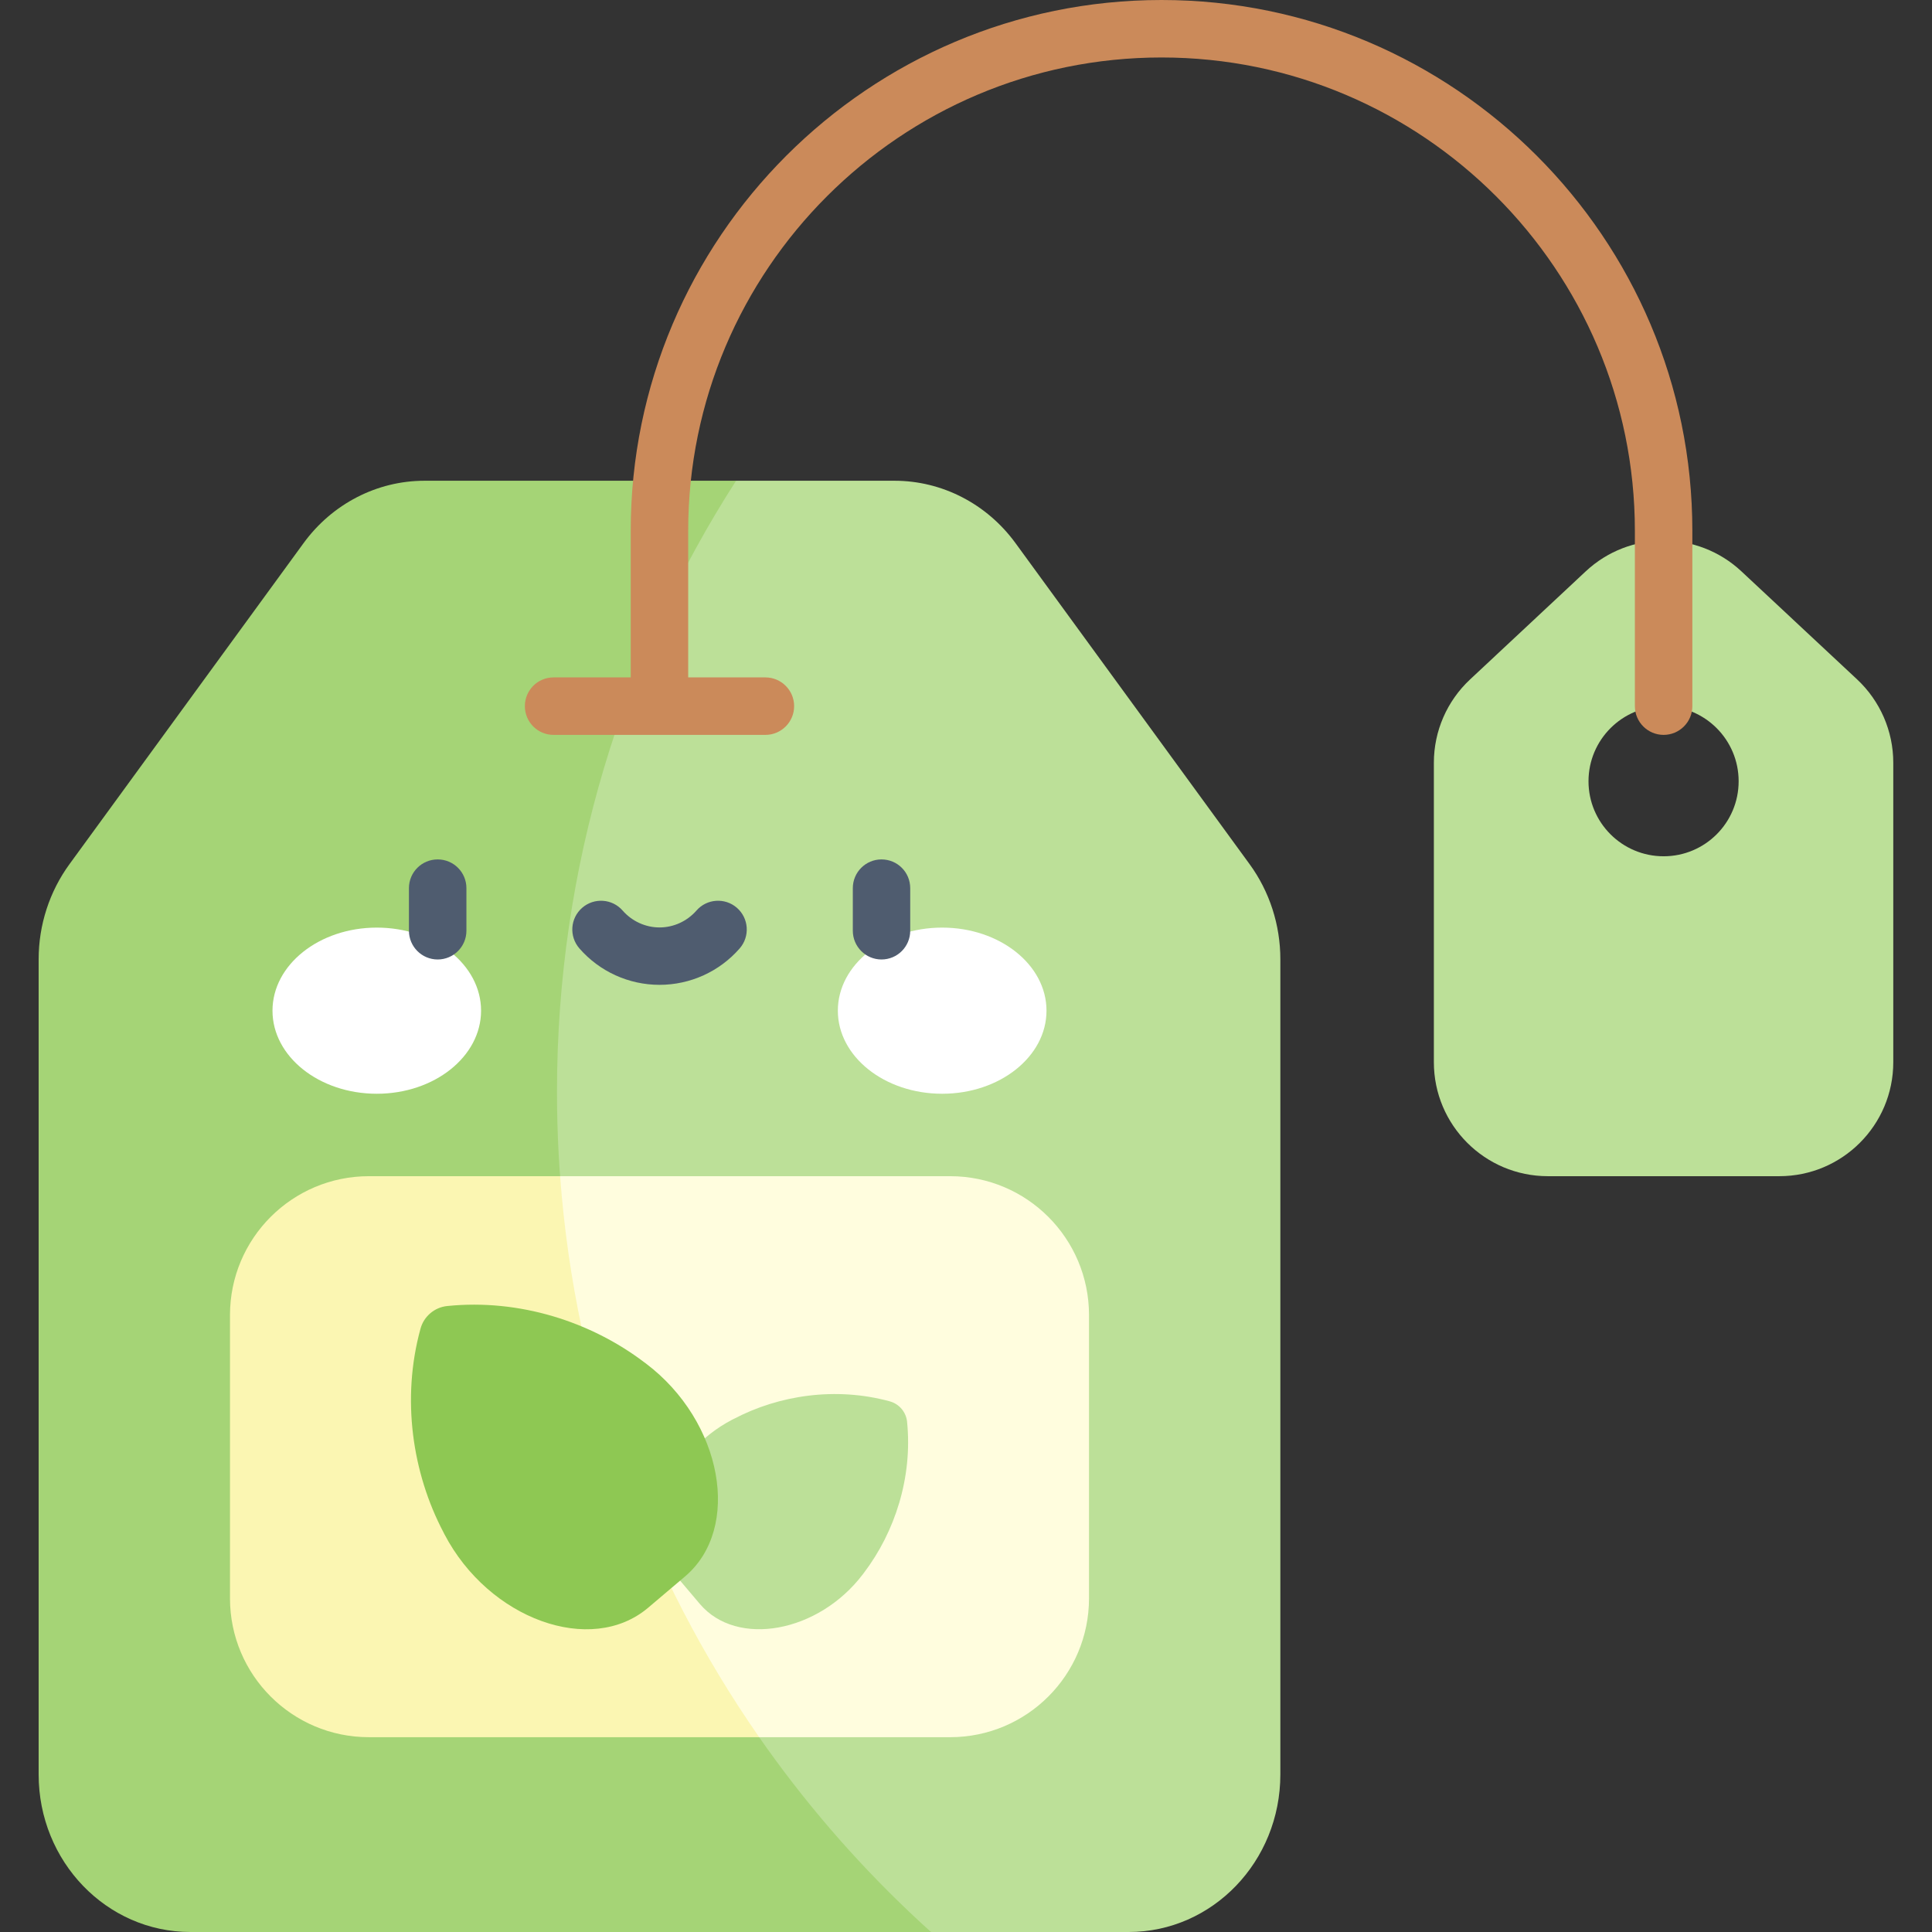 <svg width="24" height="24" viewBox="0 0 24 24" fill="none" xmlns="http://www.w3.org/2000/svg">
<rect x="0" y="0" width="24" height="24" fill="#333333" stroke="none"/>
<g clip-path="url(#clip0_184_1284)">
<path d="M23.07 8.44L21.632 7.097C21.088 6.589 20.243 6.589 19.699 7.097L18.262 8.44C17.975 8.708 17.812 9.082 17.812 9.475V13.195C17.812 13.977 18.446 14.611 19.228 14.611H22.103C22.885 14.611 23.519 13.977 23.519 13.195V9.475C23.519 9.082 23.356 8.708 23.07 8.44V8.44ZM20.666 10.637C20.151 10.637 19.733 10.22 19.733 9.705C19.733 9.19 20.151 8.772 20.666 8.772C21.181 8.772 21.598 9.19 21.598 9.705C21.598 10.22 21.181 10.637 20.666 10.637Z" fill="#BCE098"/>
<path d="M11.565 24H14.021C15.062 24 15.905 23.124 15.905 22.043V11.916C15.905 11.49 15.771 11.075 15.523 10.735L12.615 6.747C12.259 6.259 11.703 5.972 11.112 5.972H9.144L5.793 7.283L2.607 14.611L7.11 23.505L11.565 24Z" fill="#BCE098"/>
<path d="M6.919 13.562C6.919 10.766 7.736 8.161 9.144 5.972H5.274C4.683 5.972 4.127 6.259 3.771 6.747L0.863 10.735C0.615 11.075 0.48 11.49 0.48 11.916V22.043C0.48 23.124 1.324 24 2.365 24H11.565C8.712 21.428 6.919 17.705 6.919 13.562V13.562Z" fill="#A5D476"/>
<path d="M6.957 14.611H11.803C12.756 14.611 13.528 15.384 13.528 16.336V19.855C13.528 20.808 12.756 21.58 11.803 21.58H9.43L7.21 21.094L5.529 15.658L6.957 14.611Z" fill="#FFFDDE"/>
<path d="M6.958 14.611H4.582C3.63 14.611 2.857 15.384 2.857 16.336V19.855C2.857 20.808 3.63 21.58 4.582 21.58H9.431C8.035 19.576 7.148 17.191 6.958 14.611Z" fill="#FBF6B2"/>
<path d="M8.396 19.573C7.937 19.03 8.286 18.058 9.097 17.635C9.104 17.632 9.11 17.629 9.116 17.626C9.678 17.33 10.385 17.225 11.053 17.408C11.17 17.44 11.256 17.541 11.268 17.662C11.338 18.351 11.117 19.031 10.733 19.537C10.729 19.542 10.725 19.548 10.721 19.553C10.169 20.284 9.153 20.467 8.694 19.925L8.396 19.573Z" fill="#BCE098"/>
<path d="M8.05 19.973C7.341 20.572 6.073 20.116 5.52 19.057C5.516 19.049 5.512 19.041 5.508 19.033C5.122 18.299 4.984 17.376 5.224 16.504C5.266 16.352 5.398 16.24 5.555 16.224C6.454 16.132 7.342 16.421 8.002 16.922C8.009 16.927 8.016 16.933 8.024 16.938C8.977 17.658 9.217 18.985 8.509 19.584L8.05 19.973Z" fill="#8EC853"/>
<path d="M4.681 13.587C5.396 13.587 5.976 13.125 5.976 12.555C5.976 11.985 5.396 11.523 4.681 11.523C3.965 11.523 3.385 11.985 3.385 12.555C3.385 13.125 3.965 13.587 4.681 13.587Z" fill="white"/>
<path d="M11.704 13.587C12.42 13.587 13 13.125 13 12.555C13 11.985 12.42 11.523 11.704 11.523C10.988 11.523 10.408 11.985 10.408 12.555C10.408 13.125 10.988 13.587 11.704 13.587Z" fill="white"/>
<path d="M14.429 0C10.793 0 7.835 2.958 7.835 6.594V8.415H6.876C6.679 8.415 6.52 8.575 6.52 8.772C6.52 8.969 6.679 9.129 6.876 9.129H9.508C9.705 9.129 9.865 8.969 9.865 8.772C9.865 8.575 9.705 8.415 9.508 8.415H8.549V6.594C8.549 3.351 11.187 0.714 14.429 0.714C17.671 0.714 20.309 3.351 20.309 6.594V8.772C20.309 8.969 20.469 9.129 20.666 9.129C20.863 9.129 21.023 8.969 21.023 8.772V6.594C21.023 2.958 18.065 0 14.429 0V0Z" fill="#CB8A5A"/>
<path d="M5.437 11.919C5.24 11.919 5.08 11.759 5.08 11.562V11.033C5.08 10.835 5.24 10.676 5.437 10.676C5.634 10.676 5.794 10.835 5.794 11.033V11.562C5.794 11.759 5.634 11.919 5.437 11.919Z" fill="#4F5C6F"/>
<path d="M10.95 11.919C10.754 11.919 10.594 11.759 10.594 11.562V11.033C10.594 10.835 10.754 10.676 10.95 10.676C11.148 10.676 11.307 10.835 11.307 11.033V11.562C11.307 11.759 11.148 11.919 10.95 11.919Z" fill="#4F5C6F"/>
<path d="M8.193 12.234C7.811 12.234 7.448 12.069 7.197 11.781C7.068 11.632 7.083 11.407 7.232 11.277C7.38 11.148 7.606 11.163 7.735 11.312C7.851 11.444 8.018 11.521 8.193 11.521C8.368 11.521 8.535 11.444 8.651 11.312C8.78 11.163 9.006 11.148 9.154 11.277C9.303 11.407 9.318 11.632 9.189 11.781C8.938 12.069 8.575 12.234 8.193 12.234V12.234Z" fill="#4F5C6F"/>
</g>
<defs>
<clipPath id="clip0_184_1284">
<rect width="24" height="24" fill="white"/>
</clipPath>
</defs>
</svg>

